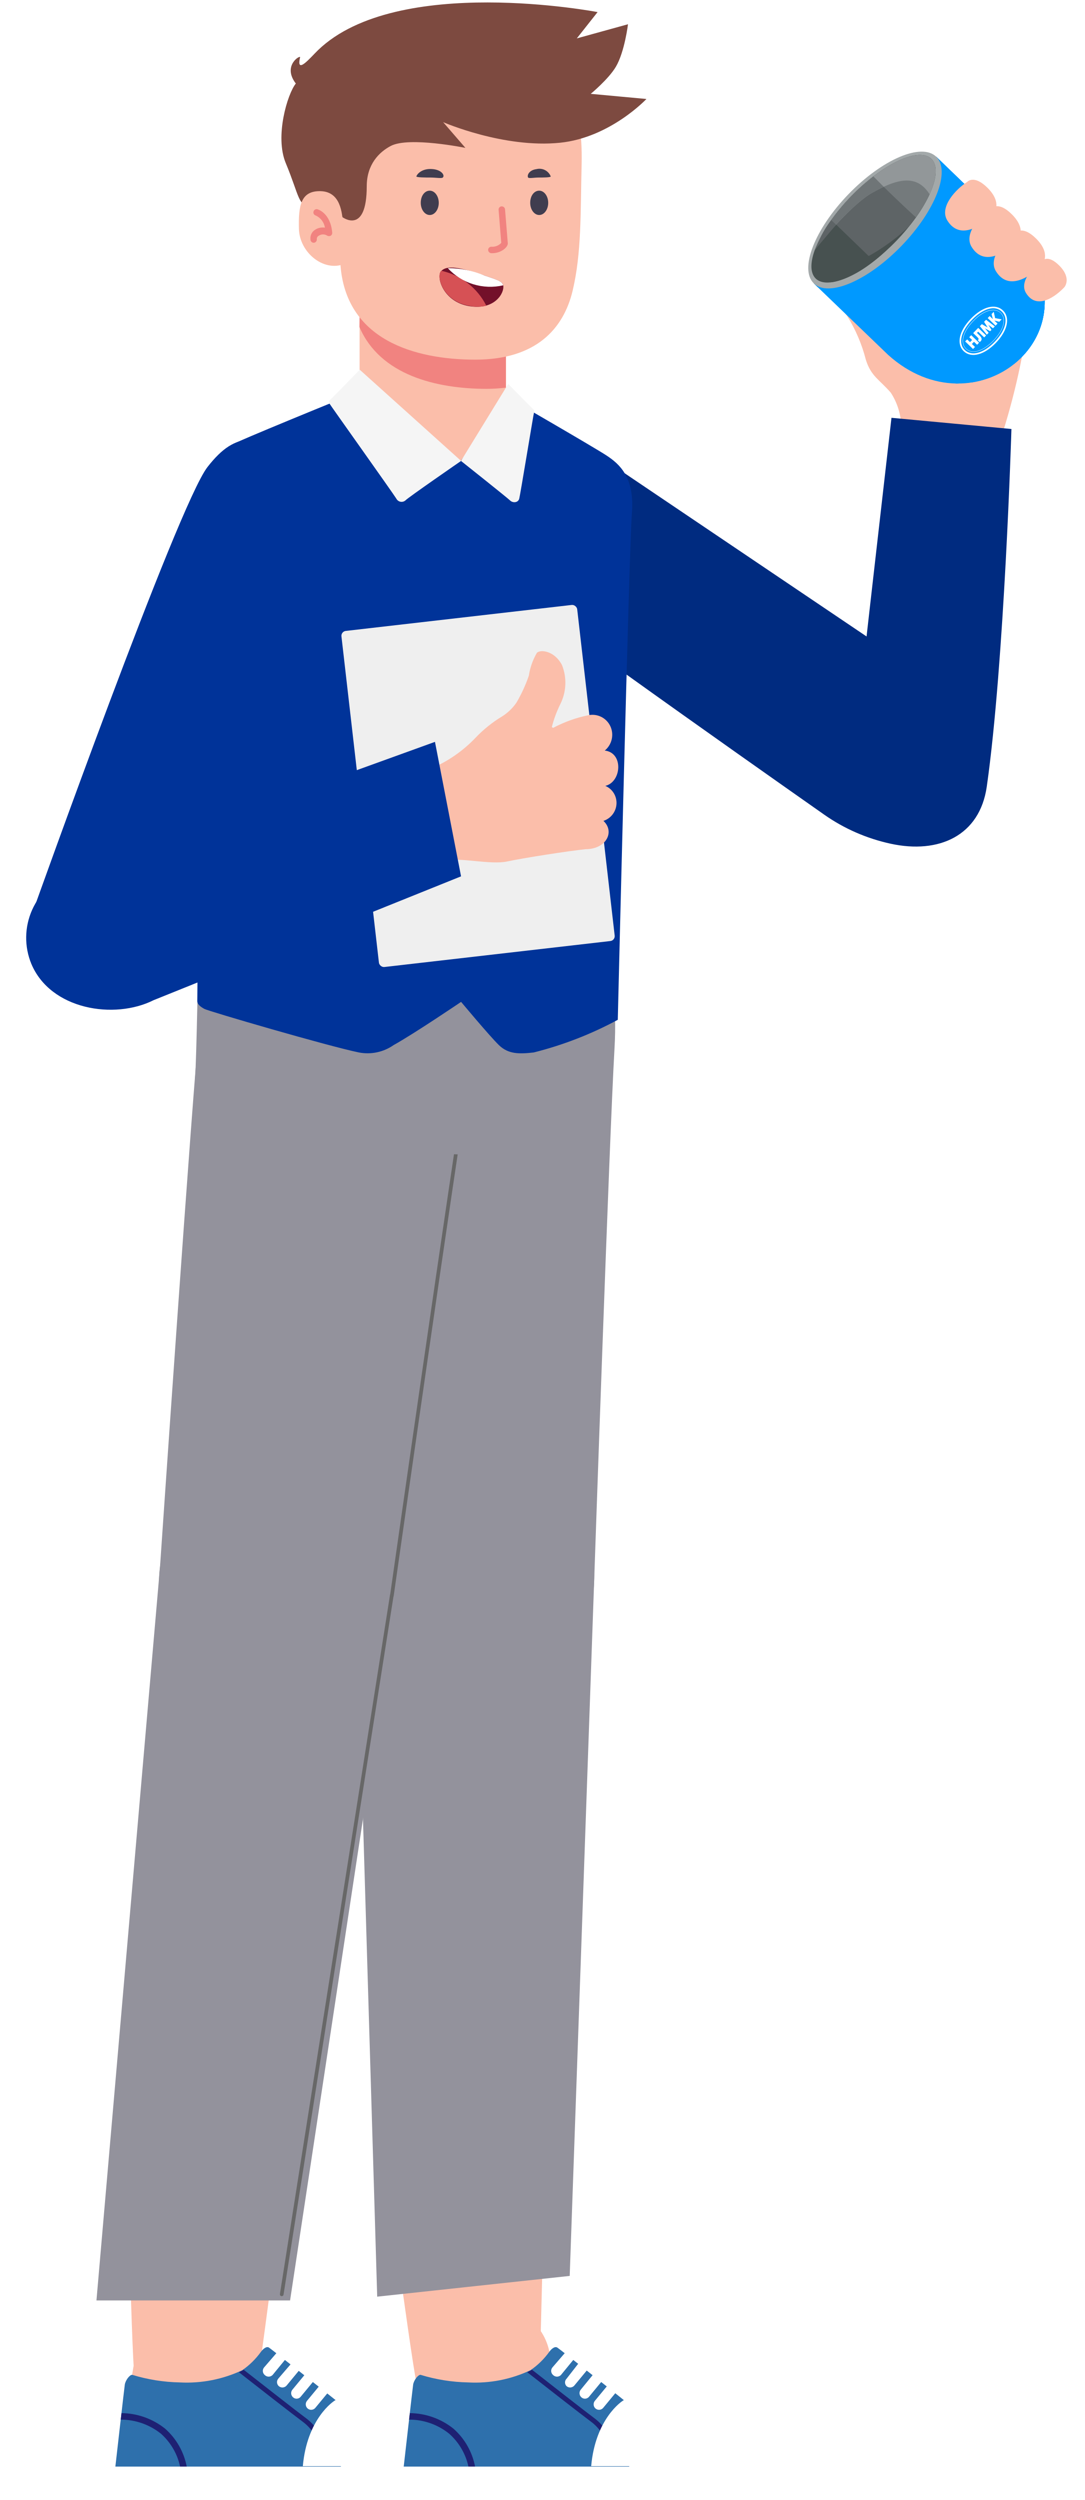 <svg width="221" height="509" viewBox="0 0 221 509" fill="none" xmlns="http://www.w3.org/2000/svg">
<path d="M103.067 59.355H73.244V94.428H103.067V59.355Z" fill="#FBBEAA"/>
<path d="M73.318 59.355H103.042V78.923C101.743 79.084 100.436 79.167 99.128 79.17C88.874 79.17 77.405 76.371 73.219 66.588L73.318 59.355Z" fill="#F18380"/>
<path d="M118.473 33.323C118.225 43.453 118.473 51.454 116.64 59.182C114.807 66.91 109.209 73.226 96.825 73.226C84.44 73.226 70.321 69.189 69.331 53.708C67.299 51.504 64.005 43.652 63.881 34.858C63.757 26.065 64.451 7.464 84.489 4.615C104.528 1.767 119.018 9.123 118.473 33.323Z" fill="#FBBEAA"/>
<path d="M107.996 41.299C107.996 42.661 108.813 43.776 109.829 43.776C110.844 43.776 111.662 42.661 111.662 41.299C111.662 39.936 110.844 38.822 109.829 38.822C108.813 38.822 107.996 39.837 107.996 41.299Z" fill="#403D4F"/>
<path d="M85.703 41.299C85.703 42.661 86.52 43.776 87.536 43.776C88.552 43.776 89.369 42.661 89.369 41.299C89.369 39.936 88.552 38.822 87.536 38.822C86.52 38.822 85.703 39.837 85.703 41.299Z" fill="#403D4F"/>
<path d="M90.186 36.146C90.013 36.369 88.7 36.146 87.71 36.146C86.719 36.146 84.811 36.146 84.811 35.923C84.811 35.7 85.753 34.165 88.23 34.437C90.013 34.635 90.657 35.75 90.186 36.146Z" fill="#403D4F"/>
<path d="M107.574 36.146C107.723 36.369 108.837 36.146 109.704 36.146C110.571 36.146 112.181 36.146 112.181 35.923C111.959 35.362 111.539 34.901 111.001 34.627C110.463 34.354 109.843 34.286 109.258 34.437C107.723 34.635 107.301 35.75 107.574 36.146Z" fill="#403D4F"/>
<path d="M100.267 51.553C102.001 51.553 103.388 50.413 103.437 49.596L102.868 42.611C102.849 42.438 102.763 42.279 102.629 42.168C102.495 42.057 102.323 42.003 102.149 42.017C102.065 42.023 101.982 42.046 101.906 42.084C101.831 42.123 101.763 42.175 101.708 42.24C101.653 42.304 101.611 42.379 101.584 42.46C101.558 42.541 101.548 42.626 101.555 42.71L102.1 49.447C101.85 49.719 101.542 49.931 101.199 50.068C100.856 50.205 100.487 50.264 100.118 50.24C100.032 50.233 99.945 50.244 99.862 50.272C99.78 50.3 99.704 50.344 99.639 50.402C99.575 50.46 99.522 50.53 99.485 50.609C99.448 50.687 99.428 50.773 99.425 50.859C99.424 51.035 99.49 51.204 99.61 51.333C99.73 51.462 99.894 51.54 100.069 51.553H100.267Z" fill="#F18380"/>
<path d="M74.7 37.929C74.7 47.924 69.746 44.209 69.746 44.209C68.507 40.493 66.35 42.091 63.514 42.091C60.677 42.091 61.042 40.025 58.206 33.214C55.937 27.765 58.552 19.106 60.254 17.01C57.433 13.314 61.259 11.113 61.126 11.673C60.254 15.366 63.278 11.654 64.792 10.198C80.965 -5.353 121.722 2.46 121.722 2.46L117.488 7.817L127.914 4.937C127.914 4.937 127.234 10.578 125.437 13.606C123.941 16.128 120.325 19.106 120.325 19.106L131.669 20.154C131.669 20.154 124.295 28.013 114.085 29.061C102.586 30.241 90.261 24.869 90.261 24.869L94.799 30.109C94.799 30.109 83.329 27.77 79.614 29.706C77.237 30.945 74.7 33.461 74.7 37.929Z" fill="#7D4A40"/>
<path d="M69.875 46.005C69.751 43.181 69.306 39.02 65.293 38.921C61.28 38.822 60.76 41.843 60.884 46.599C61.008 51.355 65.838 55.392 70.073 53.758L69.875 46.005Z" fill="#FBBEAA"/>
<path d="M63.979 49.423C64.153 49.392 64.308 49.295 64.41 49.151C64.512 49.007 64.553 48.829 64.524 48.655C64.524 48.515 64.564 48.378 64.638 48.26C64.713 48.141 64.819 48.047 64.945 47.986C65.198 47.817 65.496 47.726 65.8 47.726C66.104 47.726 66.401 47.817 66.654 47.986C66.764 48.047 66.888 48.078 67.013 48.078C67.139 48.078 67.263 48.047 67.373 47.986C67.474 47.919 67.555 47.827 67.607 47.717C67.659 47.608 67.681 47.487 67.67 47.367C67.323 43.379 64.772 42.636 64.673 42.611C64.588 42.585 64.499 42.577 64.411 42.586C64.323 42.596 64.238 42.624 64.162 42.668C64.085 42.712 64.018 42.772 63.965 42.843C63.913 42.914 63.875 42.995 63.855 43.082C63.81 43.246 63.831 43.422 63.914 43.57C63.998 43.719 64.137 43.828 64.301 43.874C64.796 44.098 65.227 44.442 65.556 44.874C65.885 45.307 66.1 45.815 66.184 46.351C65.505 46.241 64.809 46.382 64.227 46.748C63.888 46.946 63.614 47.24 63.438 47.591C63.262 47.943 63.192 48.338 63.236 48.729C63.232 48.826 63.249 48.922 63.285 49.011C63.322 49.101 63.377 49.181 63.448 49.247C63.519 49.313 63.603 49.363 63.694 49.393C63.786 49.423 63.883 49.433 63.979 49.423Z" fill="#F18380"/>
<path d="M98.559 60.47C96.168 60.378 93.872 59.508 92.019 57.993" stroke="#73102A" stroke-width="0.5" stroke-miterlimit="10" stroke-linecap="round"/>
<path d="M98.642 56.086C95.175 54.947 91.212 53.609 89.849 55.219C88.784 56.309 90.221 61.437 95.546 62.328C100.872 63.22 102.779 59.554 102.506 58.142C102.333 57.275 101.367 57.003 98.642 56.086Z" fill="#73102A"/>
<path d="M89.973 55.145H89.849C88.784 56.235 90.221 61.363 95.546 62.254C96.703 62.523 97.906 62.523 99.063 62.254C98.166 60.472 96.886 58.911 95.315 57.682C93.743 56.453 91.919 55.587 89.973 55.145Z" fill="#D65155"/>
<path d="M91.212 54.6C92.615 56.125 94.397 57.252 96.376 57.865C98.356 58.478 100.462 58.557 102.482 58.093C102.284 57.25 101.293 56.978 98.643 56.086C96.29 55.098 93.763 54.592 91.212 54.6Z" fill="white"/>
<path d="M183.573 87.797C183.7 85.03 182.959 82.293 181.454 79.967C179.138 77.281 177.402 76.62 176.357 73.231C175.553 70.084 174.268 67.08 172.549 64.325C171.321 62.636 169.478 61.254 169.478 59.965C169.478 58.675 171.935 56.188 175.435 56.894C176.935 57.361 178.313 58.154 179.47 59.215C180.627 60.277 181.536 61.582 182.13 63.035C182.465 62.15 182.662 61.218 182.713 60.272L183.481 38.971C183.493 38.483 183.602 38.003 183.803 37.557C184.003 37.112 184.291 36.712 184.649 36.38C185.006 36.048 185.427 35.791 185.886 35.624C186.345 35.458 186.832 35.384 187.32 35.409C188.096 35.442 188.842 35.718 189.453 36.197C189.764 36.44 194.958 42.739 200.028 48.983C204.949 55.044 209.752 61.052 209.86 61.419C208.874 70.37 207.023 79.204 204.332 87.797C204.299 89.232 203.967 90.644 203.356 91.943C202.745 93.242 201.869 94.398 200.785 95.338C199.7 96.278 198.431 96.981 197.059 97.401C195.686 97.821 194.241 97.95 192.816 97.778C191.527 97.821 190.243 97.586 189.053 97.089C187.862 96.593 186.792 95.846 185.915 94.899C185.038 93.953 184.376 92.828 183.971 91.603C183.567 90.378 183.432 89.08 183.573 87.797Z" fill="#FBBEAA"/>
<path d="M190.683 31.895L206.764 47.424C210.639 51.769 212.471 56.17 212.76 60.239C212.753 60.246 212.757 60.25 212.754 60.254C213.166 65.944 210.567 70.97 206.395 74.214C206.317 74.287 206.222 74.359 206.135 74.423C206.109 74.441 206.088 74.463 206.07 74.481C203.781 76.18 201.042 77.353 198.093 77.839C197.118 78.005 196.112 78.09 195.089 78.081C195.003 78.084 194.949 78.088 194.937 78.083C194.913 78.082 194.878 78.084 194.828 78.085C190.237 78.022 185.345 76.264 180.894 72.249L165.763 57.701L190.683 31.895Z" fill="#0099FF"/>
<path d="M212.759 60.258C213.402 69.173 206.667 76.44 198.094 77.839C196.595 77.96 195.489 78.055 195.089 78.081C195.004 78.083 194.95 78.088 194.937 78.083C194.914 78.082 194.879 78.084 194.828 78.084C193.953 78.026 187.212 77.398 178.132 68.276C171.146 61.26 168.206 58.704 168.206 58.704L177.255 55.019C177.255 55.019 191.367 70.201 199.746 71.432C208.131 72.675 212.302 65.599 212.759 60.258Z" fill="#0099FF"/>
<path d="M190.685 31.896L206.765 47.425C208.82 49.735 210.3 52.044 211.275 54.327C211.279 54.331 211.279 54.331 211.288 54.339C212.147 56.353 212.623 58.332 212.762 60.24L212.758 60.278C212.76 60.302 212.755 60.333 212.756 60.383C213.129 66.029 210.536 70.989 206.401 74.219C206.957 73.72 207.665 72.729 208.276 71.424C208.324 71.323 208.373 71.22 208.418 71.122C208.463 71.024 208.5 70.925 208.546 70.826C208.603 70.69 208.659 70.546 208.707 70.401C208.77 70.249 208.829 70.085 208.877 69.94C208.921 69.791 208.972 69.635 209.016 69.486L209.019 69.475C209.08 69.299 209.118 69.13 209.159 68.985C209.217 68.744 209.279 68.491 209.328 68.233C209.339 68.187 209.341 68.168 209.341 68.168C209.895 65.354 209.605 62.009 207.191 59.004C203.779 54.765 197.092 48.619 193.019 45.005C191.002 43.207 189.621 42.036 189.621 42.036C189.621 42.036 190.263 39.484 190.764 37.741C191.025 36.851 191.243 36.16 191.32 36.149C191.55 36.101 190.733 32.148 190.678 31.903L190.685 31.896Z" fill="#0099FF"/>
<path d="M190.683 31.896L206.764 47.425C208.818 49.735 210.299 52.044 211.273 54.326C209.622 51.461 206.015 46.226 199.994 43.69C197.33 42.572 195.189 43.342 193.025 45.005C190.288 47.116 187.51 50.656 183.571 53.649C176.511 59.013 166.855 58.75 166.528 58.434L166.123 58.043L167.897 58.386L173.689 56.835L177.688 54.098C177.688 54.098 186.2 45.283 186.484 44.989C186.767 44.696 190.779 37.742 190.779 37.742L190.692 31.904L190.683 31.896Z" fill="#0099FF"/>
<path d="M177.499 55.257L178.715 56.539C178.715 56.539 183.071 54.544 186.16 51.517C188.847 48.882 193.021 45.017 193.021 45.017L189.623 42.047L183.926 48.515L177.499 55.257Z" fill="#0099FF"/>
<path d="M168.209 58.709L168.626 59.096C167.939 59.015 167.196 58.845 166.529 58.441L165.767 57.706L168.209 58.709Z" fill="#0099FF"/>
<path d="M168.21 58.709L168.627 59.096C168.627 59.096 170.076 59.361 174.205 58.283C176.408 57.707 178.726 56.539 178.726 56.539L177.268 55.025C177.268 55.025 172.331 57.38 172.271 57.529C172.199 57.672 168.21 58.709 168.21 58.709Z" fill="#0099FF"/>
<path d="M183.646 50.039C190.527 42.914 193.676 34.792 190.68 31.899C187.684 29.006 179.677 32.436 172.796 39.561C165.916 46.687 162.767 54.808 165.763 57.701C168.759 60.594 176.765 57.164 183.646 50.039Z" fill="#A3A9AA"/>
<path d="M189.706 32.341C191.058 33.646 190.822 36.32 189.345 39.555C188.705 40.959 187.826 42.481 186.743 44.025C186.633 44.173 186.523 44.33 186.406 44.486C185.315 45.994 184.036 47.526 182.589 49.024C181.079 50.588 179.516 51.974 177.992 53.148C172.926 57.04 168.133 58.626 166.161 56.722C165.016 55.616 165.017 53.496 165.959 50.9C165.959 50.9 165.959 50.9 165.962 50.889C166.637 49.044 167.782 46.935 169.325 44.778C170.445 43.213 171.775 41.603 173.285 40.039C174.796 38.475 176.359 37.09 177.89 35.908C182.948 32.023 187.738 30.441 189.706 32.341Z" fill="#475150"/>
<path d="M212.759 60.387C213.131 66.033 210.538 70.993 206.403 74.223C206.403 74.223 207.548 72.909 208.278 71.428C208.327 71.326 208.375 71.225 208.42 71.126C208.466 71.028 208.503 70.929 208.548 70.831C208.612 70.687 208.665 70.546 208.709 70.405C208.773 70.253 208.831 70.089 208.879 69.944C208.93 69.78 208.982 69.632 209.019 69.49L209.021 69.478C209.082 69.303 209.121 69.135 209.161 68.989C209.265 68.614 209.314 68.349 209.33 68.237C209.341 68.191 209.343 68.172 209.343 68.172C209.343 68.172 210.722 66.658 211.568 64.92C212.71 62.583 212.727 61.023 212.759 60.387Z" fill="#0099FF"/>
<path d="M199.624 70.74C200.538 72.077 200.825 73.227 200.077 74.08C198.073 76.388 190.574 75.192 185.547 70.713C180.524 66.231 177.202 59.986 179.206 57.678C179.315 57.557 179.425 57.451 179.554 57.369L179.561 57.362C181.8 55.707 186.88 58.675 191.654 62.916C194.787 65.729 198.091 68.502 199.624 70.74Z" fill="#0099FF"/>
<path d="M200.075 71.48C200.075 71.48 195.325 71.419 190.52 67.821C187.428 65.517 179.552 57.372 179.552 57.372L179.559 57.364C181.798 55.709 186.756 58.433 191.613 62.562C199.515 69.285 200.075 71.48 200.075 71.48Z" fill="#0099FF"/>
<path d="M177.889 35.908L186.556 44.277C186.556 44.277 184.272 47.323 182.588 49.024C181.056 50.567 179.515 51.973 177.99 53.147L169.323 44.778C170.444 43.213 171.774 41.603 173.284 40.039C174.798 38.471 176.361 37.086 177.889 35.908Z" fill="#5E6466"/>
<path d="M189.705 32.34C191.056 33.646 190.714 36.267 189.344 39.555C188.531 41.509 186.556 44.277 186.556 44.277C186.556 44.277 182.475 40.499 179.999 38.031C178.785 36.816 177.889 35.908 177.889 35.908C182.947 32.023 187.737 30.44 189.705 32.34Z" fill="#747A7C"/>
<path d="M189.706 32.341C191.058 33.646 190.822 36.32 189.345 39.555C187.158 36.074 183.996 36.185 180.06 38.004C180.037 38.002 180.019 38.021 180 38.031C179.246 38.381 178.463 38.796 177.653 39.248C175.375 40.546 172.595 43.253 170.314 45.727C167.866 48.4 166 50.806 165.962 50.897C165.962 50.897 165.962 50.897 165.965 50.885C166.64 49.04 167.786 46.932 169.328 44.775C170.448 43.21 171.779 41.599 173.289 40.035C174.154 39.14 175.037 38.303 175.917 37.529C176.575 36.951 177.233 36.408 177.89 35.908C182.948 32.023 187.738 30.441 189.706 32.341Z" fill="#929799"/>
<path d="M177.889 35.908L179.999 38.031C179.245 38.381 178.462 38.796 177.651 39.247C175.374 40.546 172.593 43.253 170.313 45.726L169.327 44.774C170.447 43.209 171.777 41.599 173.288 40.035C174.153 39.139 175.035 38.303 175.916 37.529L177.889 35.908Z" fill="#6F7577"/>
<path d="M170.313 45.727L169.327 44.774C169.327 44.774 168.181 46.229 167.321 47.946C166.462 49.663 165.961 50.897 165.961 50.897L170.313 45.727Z" fill="#5E6466"/>
<path d="M185.054 46.149C183.72 47.798 182.06 49.594 179.985 51.485C173.557 57.374 169.15 57.483 169.15 57.483C169.15 57.483 167.777 56.079 173.669 48.969C173.669 48.969 172.752 50.41 172.461 51.676C172.303 52.375 172.694 53.391 174.996 52.946C176.833 52.585 182.569 48.766 185.054 46.149Z" fill="#475150"/>
<path d="M181.086 43.472C181.237 43.617 181.056 44.046 180.687 44.428C180.318 44.809 179.897 45.005 179.746 44.859C179.595 44.714 179.772 44.289 180.145 43.904C180.518 43.526 180.94 43.33 181.086 43.472Z" fill="#5E6466"/>
<path d="M192.971 44.916C191.227 42.133 194.768 38.464 197.015 37.03C197.015 37.03 198.368 35.465 201.171 38.268C204.266 41.364 202.409 43.482 202.409 43.482C200.386 45.633 195.667 49.217 192.971 44.916Z" fill="#FBBEAA"/>
<path d="M197.924 50.304C196.179 47.521 199.721 43.852 201.968 42.418C201.968 42.418 203.32 40.853 206.123 43.656C209.219 46.752 207.361 48.87 207.361 48.87C205.339 51.021 200.62 54.605 197.924 50.304Z" fill="#FBBEAA"/>
<path d="M202.876 55.256C201.131 52.474 204.673 48.804 206.92 47.37C206.92 47.37 208.273 45.806 211.075 48.609C214.171 51.704 212.314 53.822 212.314 53.822C210.291 55.973 205.572 59.558 202.876 55.256Z" fill="#FBBEAA"/>
<path d="M208.987 59.664C207.541 57.332 210.476 54.257 212.339 53.055C212.339 53.055 213.459 51.743 215.782 54.093C218.348 56.687 216.808 58.463 216.808 58.463C215.132 60.265 211.221 63.27 208.987 59.664Z" fill="#FBBEAA"/>
<path d="M196.591 69.513L196.993 69.098L197.578 69.663L198.007 69.22L197.421 68.654L197.822 68.239L199.422 69.783L199.021 70.199L198.387 69.587L197.959 70.031L198.592 70.643L198.191 71.058L196.591 69.513L196.591 69.513ZM199.255 66.756L200.854 68.3L200.466 68.702L199.246 67.523L198.992 67.786L199.451 68.23C199.657 68.429 199.897 68.687 199.932 68.935C199.984 69.199 199.831 69.453 199.555 69.642L199.159 69.259C199.42 69.084 199.379 68.936 199.062 68.63L198.222 67.819L199.252 66.753L199.255 66.756ZM199.59 66.409L199.991 65.993L201.168 66.675L200.445 65.523L200.847 65.107L202.634 66.457L202.26 66.845L201.311 66.115L201.951 67.164L201.684 67.441L200.615 66.836L201.377 67.759L201.003 68.146L199.59 66.409L199.59 66.409ZM201.182 64.76L201.583 64.345L202.232 64.972L201.971 63.943L202.413 63.485L202.696 64.776L204.026 65.016L203.545 65.514L202.534 65.261L203.184 65.888L202.782 66.304L201.183 64.759L201.182 64.76L201.182 64.76ZM197.743 64.896C195.335 67.389 194.772 70.034 196.292 71.501C197.797 72.955 200.433 72.315 202.843 69.82C205.264 67.313 205.798 64.667 204.294 63.215C202.774 61.747 200.166 62.387 197.743 64.896ZM202.606 69.591C200.344 71.934 197.899 72.596 196.52 71.265C195.127 69.919 195.719 67.465 197.98 65.124C200.254 62.769 202.672 62.103 204.067 63.45C205.446 64.781 204.881 67.235 202.606 69.591ZM198.202 65.339C196.075 67.541 195.496 69.822 196.747 71.03C197.998 72.237 200.257 71.579 202.384 69.377C204.511 67.174 205.09 64.894 203.839 63.686C202.589 62.477 200.331 63.135 198.202 65.339ZM202.337 69.332C200.236 71.508 198.008 72.166 196.789 70.989C195.57 69.812 196.152 67.561 198.252 65.387C200.352 63.212 202.581 62.552 203.8 63.73C205.02 64.905 204.438 67.156 202.337 69.332L202.337 69.332Z" fill="white"/>
<path d="M42.262 95.088C36.18 102.908 6.876 185.093 6.876 185.093C39.458 174.667 23.265 170.67 40.985 173.652C40.985 173.652 68.671 114.897 69.451 110.606C70.265 107.224 69.9 103.664 68.415 100.518C66.93 97.371 64.416 94.826 61.287 93.304C52.566 88.846 48.344 87.268 42.262 95.088Z" fill="#003399"/>
<path d="M110.497 85.066L176.511 129.588C176.233 131.865 181.582 85.066 181.582 85.066L206.016 87.346C206.016 87.346 204.589 134.994 200.993 160.158C199.566 170.145 191.254 173.932 181.398 171.781C176.531 170.72 171.95 168.723 167.873 165.861C150.355 153.565 101.209 118.932 97.19 114.575C90.258 107.058 90.258 101.427 94.242 95.239C98.226 89.05 106.752 84.136 110.497 85.066Z" fill="#002B80"/>
<path d="M32.592 319.02C32.176 322.204 32.395 325.44 33.237 328.539C34.079 331.638 35.527 334.54 37.497 337.076C39.467 339.612 41.921 341.732 44.716 343.313C47.511 344.895 50.592 345.907 53.781 346.29C56.969 346.673 60.202 346.421 63.292 345.546C66.382 344.672 69.269 343.194 71.784 341.197C74.299 339.2 76.394 336.725 77.946 333.913C79.498 331.102 80.478 328.011 80.828 324.818C80.828 324.818 93.474 235.995 96.473 218.051C99.472 200.106 96.298 185.086 76.204 180.812C55.361 176.388 42.34 191.659 40.765 206.954C39.19 222.249 32.592 319.02 32.592 319.02Z" fill="#93929C"/>
<path d="M72.456 320.744C72.376 327.187 74.859 333.398 79.359 338.01C83.858 342.622 90.005 345.257 96.448 345.337C102.891 345.416 109.102 342.933 113.714 338.434C118.326 333.934 120.961 327.787 121.041 321.344C121.041 321.344 124.115 231.671 125.165 213.502C126.214 195.332 121.466 180.762 101.022 178.662C79.828 176.488 68.532 193.058 68.532 208.453C68.532 223.849 72.456 320.744 72.456 320.744Z" fill="#93929C"/>
<path d="M111.343 426.412C111.343 426.412 110.144 477.372 109.844 484.994C109.544 492.617 104.72 494.692 96.948 495.366C89.175 496.041 85.901 489.868 84.801 484.969C83.702 480.071 77.054 430.111 77.054 430.111L111.343 426.412Z" fill="#FBBEAA"/>
<path d="M110.469 461.951L81.802 465.025C79.578 449.255 77.054 430.036 77.054 430.036L111.343 426.337C111.343 426.337 110.893 445.431 110.469 461.951Z" fill="#F18380"/>
<path d="M72.456 320.745C72.495 317.554 73.162 314.403 74.419 311.471C75.677 308.539 77.499 305.883 79.783 303.655C82.066 301.427 84.766 299.671 87.729 298.486C90.691 297.302 93.858 296.712 97.048 296.752C100.238 296.791 103.389 297.459 106.322 298.716C109.254 299.973 111.91 301.795 114.138 304.079C116.366 306.363 118.122 309.063 119.306 312.025C120.491 314.988 121.08 318.154 121.041 321.344L116.042 463.383L76.829 467.607L72.456 320.745Z" fill="#93929C"/>
<path d="M60.034 428.362C60.034 428.362 53.386 478.896 52.286 486.419C51.187 493.942 46.163 495.541 38.341 495.366C30.518 495.192 27.944 488.719 27.369 483.745C26.794 478.772 25.544 428.362 25.544 428.362H60.034Z" fill="#FBBEAA"/>
<path d="M55.235 463.601H26.394C25.894 447.706 25.419 428.362 25.419 428.362H60.033C60.033 428.362 57.534 447.206 55.235 463.601Z" fill="#F18380"/>
<path d="M32.592 319.02C33.422 312.675 36.722 306.914 41.775 302.988C46.828 299.062 53.226 297.288 59.579 298.052C65.932 298.816 71.727 302.055 75.706 307.067C79.684 312.078 81.525 318.457 80.828 324.818L59.084 468.381H19.646L32.592 319.02Z" fill="#93929C"/>
<path d="M79.803 324.818L57.385 467.132" stroke="#676767" stroke-width="0.75" stroke-miterlimit="10" stroke-linecap="round"/>
<path d="M79.828 324.818C79.828 324.818 92.474 235.995 95.473 218.051" stroke="#676767" stroke-width="0.75" stroke-miterlimit="10" stroke-linecap="round"/>
<path d="M40.965 469.524C43.8 469.321 46.61 470.165 48.863 471.898C51.116 473.63 52.654 476.129 53.186 478.921L66.232 492.292V500.615H24.42C24.42 500.615 26.519 485.619 27.119 482.245C27.719 478.871 29.743 469.524 40.965 469.524Z" fill="#FBBEAA"/>
<path d="M53.161 478.821C53.636 478.172 54.31 477.672 54.785 477.972C55.26 478.271 67.881 488.268 68.481 488.768C68.85 489.115 69.13 489.547 69.295 490.026C69.461 490.505 69.507 491.017 69.431 491.517V502.239H23.495C23.495 502.239 25.294 486.394 25.419 485.519C25.544 484.645 26.419 483.495 26.919 483.52C30.072 484.486 33.344 485.007 36.641 485.069C41.023 485.302 45.394 484.443 49.362 482.57C50.833 481.547 52.118 480.279 53.161 478.821Z" fill="#2E70AC"/>
<path d="M61.883 493.242C59.659 491.592 51.661 485.344 48.662 482.995L49.362 482.645C49.456 482.604 49.541 482.545 49.612 482.47C52.811 484.969 60.334 490.868 62.483 492.467C64.3 493.859 65.544 495.868 65.982 498.115L65.007 498.265C64.595 496.273 63.488 494.493 61.883 493.242Z" fill="#1E2173"/>
<path d="M24.745 491.318C27.982 491.35 31.115 492.468 33.642 494.492C35.926 496.515 37.473 499.241 38.041 502.239H36.691C36.139 499.641 34.773 497.286 32.792 495.516C30.466 493.653 27.575 492.64 24.595 492.642L24.745 491.318Z" fill="#1E2173"/>
<path d="M76.853 502.214H23.495C23.122 502.214 22.82 502.517 22.82 502.889V508.063C22.82 508.435 23.122 508.738 23.495 508.738H76.853C77.226 508.738 77.528 508.435 77.528 508.063V502.889C77.528 502.517 77.226 502.214 76.853 502.214Z" fill="white"/>
<path d="M68.356 488.668C68.831 488.468 71.155 489.143 74.179 492.117C75.438 493.418 76.345 495.02 76.813 496.769C77.281 498.518 77.295 500.358 76.853 502.114H61.683C62.533 492.517 67.881 488.868 68.356 488.668Z" fill="white"/>
<path d="M62.533 488.819C62.346 489.048 62.256 489.342 62.284 489.637C62.312 489.931 62.456 490.203 62.683 490.393C62.794 490.485 62.923 490.554 63.061 490.597C63.2 490.639 63.345 490.653 63.489 490.639C63.633 490.626 63.772 490.583 63.9 490.515C64.028 490.447 64.141 490.355 64.232 490.243L66.732 487.219C66.919 486.99 67.008 486.696 66.98 486.401C66.952 486.106 66.809 485.834 66.582 485.645C66.472 485.549 66.343 485.477 66.205 485.433C66.066 485.389 65.92 485.373 65.775 485.387C65.63 485.401 65.489 485.445 65.362 485.515C65.234 485.585 65.122 485.68 65.032 485.794L62.533 488.819Z" fill="white"/>
<path d="M59.559 486.544C59.371 486.773 59.282 487.067 59.31 487.362C59.338 487.657 59.481 487.929 59.709 488.118C59.819 488.214 59.947 488.286 60.086 488.33C60.224 488.374 60.371 488.39 60.516 488.376C60.661 488.362 60.801 488.318 60.929 488.248C61.056 488.178 61.169 488.083 61.258 487.968L63.758 484.944C63.939 484.713 64.024 484.42 63.996 484.127C63.968 483.834 63.829 483.563 63.608 483.37C63.498 483.275 63.369 483.203 63.23 483.158C63.092 483.114 62.946 483.099 62.801 483.113C62.656 483.127 62.515 483.17 62.388 483.24C62.26 483.31 62.148 483.405 62.058 483.52L59.559 486.544Z" fill="white"/>
<path d="M56.685 484.295C56.496 484.517 56.403 484.805 56.426 485.096C56.45 485.386 56.588 485.656 56.81 485.844C57.039 486.032 57.333 486.121 57.628 486.093C57.922 486.065 58.194 485.922 58.384 485.695L60.883 482.67C60.988 482.568 61.072 482.446 61.129 482.31C61.186 482.175 61.215 482.03 61.215 481.883C61.215 481.736 61.186 481.591 61.129 481.456C61.072 481.321 60.988 481.198 60.883 481.096C60.652 480.915 60.359 480.829 60.066 480.857C59.773 480.885 59.502 481.024 59.309 481.246L56.685 484.295Z" fill="white"/>
<path d="M53.786 482.021C53.694 482.132 53.624 482.261 53.582 482.399C53.54 482.537 53.525 482.682 53.539 482.826C53.553 482.97 53.595 483.11 53.663 483.238C53.731 483.365 53.824 483.478 53.936 483.57C54.146 483.776 54.428 483.892 54.723 483.892C55.017 483.892 55.3 483.776 55.51 483.57L58.009 480.521C58.197 480.292 58.286 479.998 58.258 479.703C58.23 479.408 58.087 479.136 57.859 478.946C57.748 478.854 57.619 478.785 57.481 478.743C57.343 478.701 57.197 478.686 57.054 478.7C56.91 478.714 56.77 478.756 56.642 478.824C56.515 478.892 56.402 478.985 56.31 479.096L53.786 482.021Z" fill="white"/>
<path d="M99.697 469.524C102.531 469.321 105.342 470.165 107.595 471.898C109.848 473.63 111.386 476.129 111.918 478.921L124.939 492.292V500.615H83.152C83.152 500.615 85.226 485.619 85.851 482.245C86.476 478.871 88.475 469.524 99.697 469.524Z" fill="#FBBEAA"/>
<path d="M111.893 478.821C112.368 478.172 113.018 477.672 113.518 477.972C114.017 478.271 126.614 488.268 127.188 488.768C127.763 489.268 128.163 489.893 128.163 491.517V502.239H82.227C82.227 502.239 84.026 486.394 84.151 485.519C84.276 484.645 85.151 483.495 85.651 483.52C88.804 484.486 92.076 485.007 95.373 485.069C99.747 485.306 104.111 484.447 108.069 482.57C109.552 481.552 110.846 480.284 111.893 478.821Z" fill="#2E70AC"/>
<path d="M120.615 493.242C118.391 491.592 110.394 485.344 107.395 482.995L108.069 482.645C108.171 482.605 108.265 482.546 108.344 482.47C111.543 484.969 119.066 490.868 121.215 492.467C123.032 493.859 124.277 495.868 124.714 498.115L123.74 498.265C123.315 496.278 122.21 494.501 120.615 493.242Z" fill="#1E2173"/>
<path d="M83.477 491.318C86.714 491.35 89.847 492.468 92.374 494.492C94.658 496.515 96.205 499.241 96.773 502.239H95.423C94.864 499.638 93.49 497.282 91.499 495.516C89.185 493.65 86.3 492.635 83.327 492.642L83.477 491.318Z" fill="#1E2173"/>
<path d="M135.586 502.214H82.227C81.854 502.214 81.552 502.517 81.552 502.889V508.063C81.552 508.435 81.854 508.738 82.227 508.738H135.586C135.959 508.738 136.261 508.435 136.261 508.063V502.889C136.261 502.517 135.959 502.214 135.586 502.214Z" fill="white"/>
<path d="M127.088 488.668C127.563 488.468 129.888 489.143 132.912 492.117C134.171 493.418 135.077 495.02 135.545 496.769C136.013 498.518 136.027 500.358 135.586 502.114H120.416C121.265 492.517 126.614 488.868 127.088 488.668Z" fill="white"/>
<path d="M121.165 488.819C120.978 489.048 120.889 489.342 120.917 489.637C120.945 489.931 121.088 490.203 121.315 490.393C121.427 490.485 121.555 490.554 121.694 490.597C121.832 490.639 121.977 490.653 122.121 490.639C122.265 490.626 122.405 490.583 122.532 490.515C122.66 490.447 122.773 490.355 122.865 490.243L125.364 487.219C125.545 486.987 125.631 486.695 125.603 486.402C125.575 486.109 125.436 485.838 125.214 485.645C125.104 485.549 124.976 485.477 124.837 485.433C124.698 485.389 124.552 485.373 124.407 485.387C124.262 485.401 124.122 485.445 123.994 485.515C123.866 485.585 123.754 485.68 123.664 485.794L121.165 488.819Z" fill="white"/>
<path d="M118.291 486.544C118.104 486.773 118.015 487.067 118.043 487.362C118.071 487.657 118.214 487.929 118.441 488.118C118.551 488.214 118.68 488.286 118.818 488.33C118.957 488.374 119.103 488.39 119.248 488.376C119.393 488.362 119.534 488.318 119.661 488.248C119.789 488.178 119.901 488.083 119.991 487.968L122.49 484.944C122.671 484.713 122.757 484.42 122.729 484.127C122.701 483.834 122.562 483.563 122.34 483.37C122.111 483.183 121.817 483.093 121.522 483.121C121.227 483.149 120.955 483.293 120.765 483.52L118.291 486.544Z" fill="white"/>
<path d="M115.417 484.295C115.313 484.395 115.23 484.515 115.173 484.648C115.116 484.781 115.087 484.925 115.087 485.069C115.087 485.214 115.116 485.357 115.173 485.49C115.23 485.623 115.313 485.744 115.417 485.844C115.646 486.031 115.94 486.121 116.235 486.093C116.53 486.065 116.802 485.921 116.991 485.694L119.491 482.67C119.678 482.441 119.767 482.147 119.739 481.852C119.711 481.557 119.568 481.285 119.341 481.096C119.229 481.003 119.101 480.934 118.962 480.892C118.824 480.85 118.679 480.835 118.535 480.849C118.391 480.863 118.251 480.905 118.123 480.973C117.996 481.041 117.883 481.134 117.791 481.245L115.417 484.295Z" fill="white"/>
<path d="M112.518 482.021C112.426 482.132 112.357 482.261 112.315 482.399C112.272 482.537 112.258 482.682 112.272 482.826C112.286 482.97 112.328 483.11 112.396 483.238C112.464 483.365 112.556 483.478 112.668 483.57C112.878 483.776 113.161 483.892 113.455 483.892C113.75 483.892 114.032 483.776 114.243 483.57L116.742 480.521C116.929 480.292 117.019 479.998 116.99 479.703C116.962 479.408 116.819 479.136 116.592 478.946C116.48 478.854 116.352 478.785 116.214 478.743C116.075 478.701 115.93 478.686 115.786 478.7C115.642 478.714 115.502 478.756 115.375 478.824C115.247 478.892 115.134 478.985 115.042 479.096L112.518 482.021Z" fill="white"/>
<path d="M124.429 194.064C124.429 194.064 124.429 219.982 124.429 221.406C124.429 222.831 111.933 235.052 95.338 235.052C69.821 235.052 39.28 225.73 39.73 219.657C40.03 215.658 40.405 194.064 40.405 194.064H124.429Z" fill="#93929C"/>
<path d="M103.516 80.974C103.516 80.974 120.836 90.971 123.51 92.72C126.184 94.47 129.283 97.169 128.709 104.467C128.134 111.764 125.835 207.635 125.835 207.635C120.426 210.554 114.675 212.787 108.715 214.283C105.841 214.608 103.566 214.683 101.617 212.784C99.668 210.884 93.919 203.986 93.919 203.986C93.919 203.986 84.447 210.409 80.173 212.784C79.155 213.495 78.004 213.994 76.789 214.251C75.574 214.509 74.32 214.52 73.1 214.283C66.877 213.009 42.385 205.861 41.61 205.411C40.835 204.961 40.111 204.486 40.185 203.637C40.261 202.787 40.71 105.291 41.035 100.893C41.1 98.537 41.841 96.25 43.17 94.304C44.5 92.359 46.362 90.837 48.533 89.921C53.756 87.597 73.376 79.624 73.376 79.624L93.844 93.845L103.516 80.974Z" fill="#003399"/>
<path d="M103.516 78.175L93.894 93.845C93.894 93.845 103.341 101.343 103.891 101.893C104.441 102.443 105.541 102.393 105.765 101.518C105.99 100.643 108.715 84.023 108.765 84.023C108.813 83.935 108.838 83.836 108.838 83.736C108.838 83.635 108.813 83.537 108.765 83.448C108.515 83.273 103.516 78.175 103.516 78.175Z" fill="#F5F5F5"/>
<g filter="url(#filter0_d_110_22)">
<rect x="67.433" y="128.572" width="48.336" height="68.879" rx="1" transform="rotate(-6.555 67.433 128.572)" fill="#EFEFEF"/>
</g>
<path d="M73.275 75.275L93.919 93.845C93.919 93.845 83.047 101.343 82.573 101.892C82.434 102.01 82.271 102.095 82.095 102.14C81.919 102.186 81.735 102.191 81.557 102.155C81.379 102.118 81.211 102.042 81.067 101.932C80.922 101.822 80.805 101.68 80.723 101.517C79.923 100.243 67.127 82.273 67.077 82.123C67.024 82.037 66.996 81.937 66.996 81.836C66.996 81.734 67.024 81.635 67.077 81.549C67.352 81.399 73.275 75.275 73.275 75.275Z" fill="#F5F5F5"/>
<path d="M87.791 156.484C91.216 155.036 94.313 152.892 96.885 150.186C98.478 148.515 100.283 147.064 102.254 145.873C103.41 145.151 104.408 144.197 105.184 143.072C106.21 141.328 107.059 139.486 107.719 137.574C107.963 135.928 108.523 134.342 109.367 132.904C110.17 132.168 113.004 132.562 114.475 135.421C114.982 136.694 115.211 138.065 115.149 139.442C115.086 140.818 114.731 142.169 114.109 143.404C113.378 144.884 112.804 146.437 112.399 148.037L112.666 148.197C114.908 147.007 117.303 146.144 119.779 145.634C120.677 145.433 121.612 145.542 122.434 145.942C123.257 146.342 123.917 147.011 124.311 147.841C124.704 148.671 124.807 149.613 124.602 150.515C124.398 151.418 123.898 152.229 123.184 152.817C127.048 153.261 126.609 159.22 123.292 160.008C124.002 160.306 124.602 160.818 125.01 161.474C125.418 162.13 125.614 162.898 125.572 163.675C125.531 164.452 125.253 165.201 124.777 165.819C124.301 166.437 123.649 166.896 122.91 167.133C125.266 169.305 123.544 172.885 119.266 172.9C115.79 173.254 106.494 174.709 103.26 175.405C100.026 176.102 93.525 174.562 91.437 175.208C88.329 176.347 84.719 176.366 81.965 168.186C79.211 160.007 84.592 157.54 87.791 156.484Z" fill="#FBBEAA"/>
<path d="M93.91 178.427L31.298 203.634C23.297 207.658 10.297 205.594 6.378 196.235C5.661 194.49 5.305 192.618 5.333 190.731C5.361 188.845 5.772 186.984 6.54 185.261C7.309 183.538 8.42 181.989 9.805 180.708C11.191 179.427 12.822 178.441 14.6 177.809L88.597 151.046L93.91 178.427Z" fill="#003399"/>
<defs>
<filter id="filter0_d_110_22" x="67.54" y="123.162" width="57.668" height="73.731" filterUnits="userSpaceOnUse" color-interpolation-filters="sRGB">
<feFlood flood-opacity="0" result="BackgroundImageFix"/>
<feColorMatrix in="SourceAlpha" type="matrix" values="0 0 0 0 0 0 0 0 0 0 0 0 0 0 0 0 0 0 127 0" result="hardAlpha"/>
<feOffset dx="2"/>
<feComposite in2="hardAlpha" operator="out"/>
<feColorMatrix type="matrix" values="0 0 0 0 0.604 0 0 0 0 0.6 0 0 0 0 0.631 0 0 0 1 0"/>
<feBlend mode="normal" in2="BackgroundImageFix" result="effect1_dropShadow_110_22"/>
<feBlend mode="normal" in="SourceGraphic" in2="effect1_dropShadow_110_22" result="shape"/>
</filter>
</defs>
</svg>
